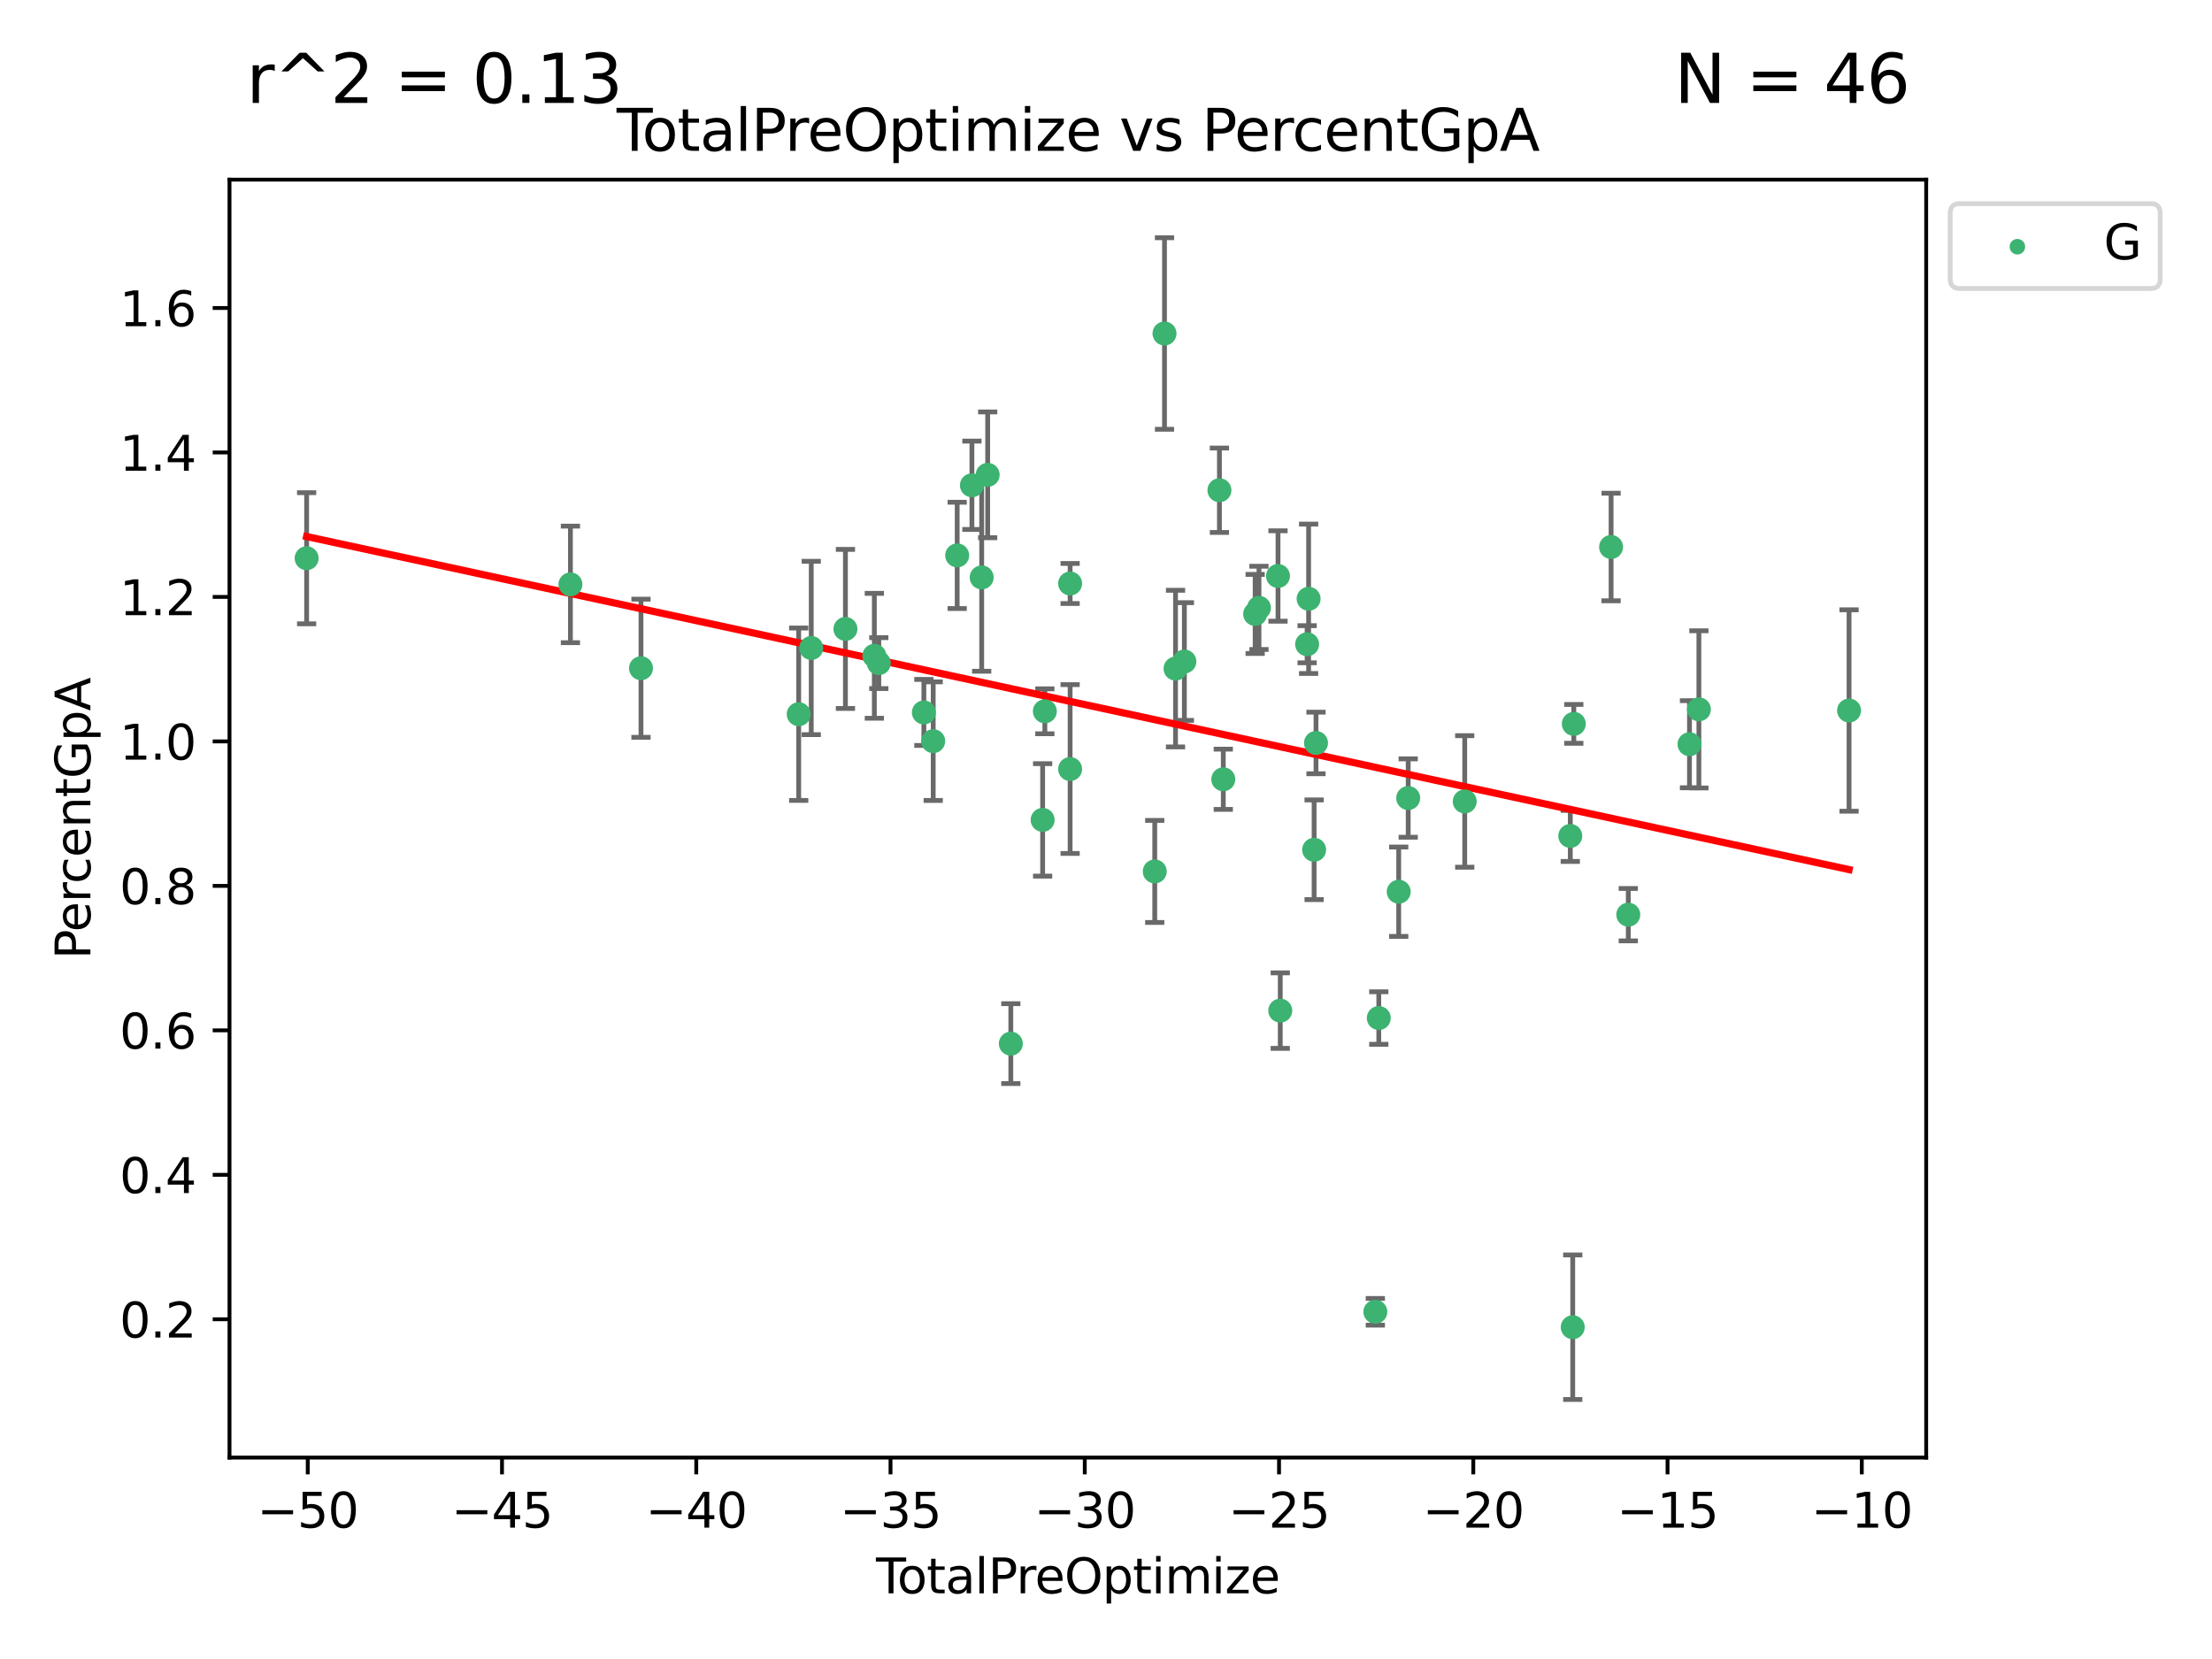 <?xml version="1.0" encoding="utf-8" standalone="no"?>
<!DOCTYPE svg PUBLIC "-//W3C//DTD SVG 1.1//EN"
  "http://www.w3.org/Graphics/SVG/1.1/DTD/svg11.dtd">
<svg xmlns:xlink="http://www.w3.org/1999/xlink" width="460.8pt" height="345.6pt" viewBox="0 0 460.8 345.6" xmlns="http://www.w3.org/2000/svg" version="1.1">
 <defs>
  <style type="text/css">*{stroke-linejoin: round; stroke-linecap: butt}</style>
 </defs>
 <g id="figure_1">
  <g id="patch_1">
   <path d="M 0 345.6 
L 460.8 345.6 
L 460.8 0 
L 0 0 
z
" style="fill: #ffffff"/>
  </g>
  <g id="axes_1">
   <g id="patch_2">
    <path d="M 47.81 303.64 
L 401.26 303.64 
L 401.26 37.422 
L 47.81 37.422 
z
" style="fill: #ffffff"/>
   </g>
   <g id="PathCollection_1">
    <defs>
     <path id="m6622b5f963" d="M 0 1.118 
C 0.297 1.118 0.581 1 0.791 0.791 
C 1 0.581 1.118 0.297 1.118 0 
C 1.118 -0.297 1 -0.581 0.791 -0.791 
C 0.581 -1 0.297 -1.118 0 -1.118 
C -0.297 -1.118 -0.581 -1 -0.791 -0.791 
C -1 -0.581 -1.118 -0.297 -1.118 0 
C -1.118 0.297 -1 0.581 -0.791 0.791 
C -0.581 1 -0.297 1.118 0 1.118 
z
" style="stroke: #3cb371"/>
    </defs>
    <g clip-path="url(#pfd096de999)">
     <use xlink:href="#m6622b5f963" x="63.876" y="116.291" style="fill: #3cb371; stroke: #3cb371"/>
     <use xlink:href="#m6622b5f963" x="118.83" y="121.742" style="fill: #3cb371; stroke: #3cb371"/>
     <use xlink:href="#m6622b5f963" x="133.529" y="139.202" style="fill: #3cb371; stroke: #3cb371"/>
     <use xlink:href="#m6622b5f963" x="166.385" y="148.785" style="fill: #3cb371; stroke: #3cb371"/>
     <use xlink:href="#m6622b5f963" x="168.998" y="134.985" style="fill: #3cb371; stroke: #3cb371"/>
     <use xlink:href="#m6622b5f963" x="176.119" y="131.015" style="fill: #3cb371; stroke: #3cb371"/>
     <use xlink:href="#m6622b5f963" x="182.141" y="136.615" style="fill: #3cb371; stroke: #3cb371"/>
     <use xlink:href="#m6622b5f963" x="183.071" y="138.137" style="fill: #3cb371; stroke: #3cb371"/>
     <use xlink:href="#m6622b5f963" x="192.458" y="148.412" style="fill: #3cb371; stroke: #3cb371"/>
     <use xlink:href="#m6622b5f963" x="194.405" y="154.395" style="fill: #3cb371; stroke: #3cb371"/>
     <use xlink:href="#m6622b5f963" x="199.4" y="115.697" style="fill: #3cb371; stroke: #3cb371"/>
     <use xlink:href="#m6622b5f963" x="202.467" y="101.095" style="fill: #3cb371; stroke: #3cb371"/>
     <use xlink:href="#m6622b5f963" x="204.503" y="120.285" style="fill: #3cb371; stroke: #3cb371"/>
     <use xlink:href="#m6622b5f963" x="205.751" y="98.917" style="fill: #3cb371; stroke: #3cb371"/>
     <use xlink:href="#m6622b5f963" x="210.573" y="217.408" style="fill: #3cb371; stroke: #3cb371"/>
     <use xlink:href="#m6622b5f963" x="217.199" y="170.8" style="fill: #3cb371; stroke: #3cb371"/>
     <use xlink:href="#m6622b5f963" x="217.662" y="148.177" style="fill: #3cb371; stroke: #3cb371"/>
     <use xlink:href="#m6622b5f963" x="222.925" y="121.554" style="fill: #3cb371; stroke: #3cb371"/>
     <use xlink:href="#m6622b5f963" x="222.926" y="160.204" style="fill: #3cb371; stroke: #3cb371"/>
     <use xlink:href="#m6622b5f963" x="240.555" y="181.537" style="fill: #3cb371; stroke: #3cb371"/>
     <use xlink:href="#m6622b5f963" x="242.587" y="69.475" style="fill: #3cb371; stroke: #3cb371"/>
     <use xlink:href="#m6622b5f963" x="244.884" y="139.282" style="fill: #3cb371; stroke: #3cb371"/>
     <use xlink:href="#m6622b5f963" x="246.727" y="137.809" style="fill: #3cb371; stroke: #3cb371"/>
     <use xlink:href="#m6622b5f963" x="254.029" y="102.123" style="fill: #3cb371; stroke: #3cb371"/>
     <use xlink:href="#m6622b5f963" x="254.833" y="162.339" style="fill: #3cb371; stroke: #3cb371"/>
     <use xlink:href="#m6622b5f963" x="261.47" y="127.897" style="fill: #3cb371; stroke: #3cb371"/>
     <use xlink:href="#m6622b5f963" x="262.267" y="126.628" style="fill: #3cb371; stroke: #3cb371"/>
     <use xlink:href="#m6622b5f963" x="266.232" y="119.988" style="fill: #3cb371; stroke: #3cb371"/>
     <use xlink:href="#m6622b5f963" x="266.701" y="210.529" style="fill: #3cb371; stroke: #3cb371"/>
     <use xlink:href="#m6622b5f963" x="272.298" y="134.208" style="fill: #3cb371; stroke: #3cb371"/>
     <use xlink:href="#m6622b5f963" x="272.609" y="124.739" style="fill: #3cb371; stroke: #3cb371"/>
     <use xlink:href="#m6622b5f963" x="273.755" y="177.022" style="fill: #3cb371; stroke: #3cb371"/>
     <use xlink:href="#m6622b5f963" x="274.146" y="154.77" style="fill: #3cb371; stroke: #3cb371"/>
     <use xlink:href="#m6622b5f963" x="286.507" y="273.271" style="fill: #3cb371; stroke: #3cb371"/>
     <use xlink:href="#m6622b5f963" x="287.227" y="212.075" style="fill: #3cb371; stroke: #3cb371"/>
     <use xlink:href="#m6622b5f963" x="291.377" y="185.761" style="fill: #3cb371; stroke: #3cb371"/>
     <use xlink:href="#m6622b5f963" x="293.354" y="166.246" style="fill: #3cb371; stroke: #3cb371"/>
     <use xlink:href="#m6622b5f963" x="305.129" y="166.957" style="fill: #3cb371; stroke: #3cb371"/>
     <use xlink:href="#m6622b5f963" x="327.119" y="174.141" style="fill: #3cb371; stroke: #3cb371"/>
     <use xlink:href="#m6622b5f963" x="327.629" y="276.483" style="fill: #3cb371; stroke: #3cb371"/>
     <use xlink:href="#m6622b5f963" x="327.853" y="150.795" style="fill: #3cb371; stroke: #3cb371"/>
     <use xlink:href="#m6622b5f963" x="335.619" y="113.952" style="fill: #3cb371; stroke: #3cb371"/>
     <use xlink:href="#m6622b5f963" x="339.201" y="190.544" style="fill: #3cb371; stroke: #3cb371"/>
     <use xlink:href="#m6622b5f963" x="351.951" y="155.034" style="fill: #3cb371; stroke: #3cb371"/>
     <use xlink:href="#m6622b5f963" x="353.91" y="147.773" style="fill: #3cb371; stroke: #3cb371"/>
     <use xlink:href="#m6622b5f963" x="385.194" y="148.012" style="fill: #3cb371; stroke: #3cb371"/>
    </g>
   </g>
   <g id="matplotlib.axis_1">
    <g id="xtick_1">
     <g id="line2d_1">
      <defs>
       <path id="mf3fa619452" d="M 0 0 
L 0 3.5 
" style="stroke: #000000; stroke-width: 0.8"/>
      </defs>
      <g>
       <use xlink:href="#mf3fa619452" x="64.11" y="303.64" style="stroke: #000000; stroke-width: 0.8"/>
      </g>
     </g>
     <g id="text_1">
      <!-- −50 -->
      <g transform="translate(53.557 318.238)scale(0.1 -0.1)">
       <defs>
        <path id="DejaVuSans-2212" d="M 678 2272 
L 4684 2272 
L 4684 1741 
L 678 1741 
L 678 2272 
z
" transform="scale(0.016)"/>
        <path id="DejaVuSans-35" d="M 691 4666 
L 3169 4666 
L 3169 4134 
L 1269 4134 
L 1269 2991 
Q 1406 3038 1543 3061 
Q 1681 3084 1819 3084 
Q 2600 3084 3056 2656 
Q 3513 2228 3513 1497 
Q 3513 744 3044 326 
Q 2575 -91 1722 -91 
Q 1428 -91 1123 -41 
Q 819 9 494 109 
L 494 744 
Q 775 591 1075 516 
Q 1375 441 1709 441 
Q 2250 441 2565 725 
Q 2881 1009 2881 1497 
Q 2881 1984 2565 2268 
Q 2250 2553 1709 2553 
Q 1456 2553 1204 2497 
Q 953 2441 691 2322 
L 691 4666 
z
" transform="scale(0.016)"/>
        <path id="DejaVuSans-30" d="M 2034 4250 
Q 1547 4250 1301 3770 
Q 1056 3291 1056 2328 
Q 1056 1369 1301 889 
Q 1547 409 2034 409 
Q 2525 409 2770 889 
Q 3016 1369 3016 2328 
Q 3016 3291 2770 3770 
Q 2525 4250 2034 4250 
z
M 2034 4750 
Q 2819 4750 3233 4129 
Q 3647 3509 3647 2328 
Q 3647 1150 3233 529 
Q 2819 -91 2034 -91 
Q 1250 -91 836 529 
Q 422 1150 422 2328 
Q 422 3509 836 4129 
Q 1250 4750 2034 4750 
z
" transform="scale(0.016)"/>
       </defs>
       <use xlink:href="#DejaVuSans-2212"/>
       <use xlink:href="#DejaVuSans-35" x="83.789"/>
       <use xlink:href="#DejaVuSans-30" x="147.412"/>
      </g>
     </g>
    </g>
    <g id="xtick_2">
     <g id="line2d_2">
      <g>
       <use xlink:href="#mf3fa619452" x="104.577" y="303.64" style="stroke: #000000; stroke-width: 0.8"/>
      </g>
     </g>
     <g id="text_2">
      <!-- −45 -->
      <g transform="translate(94.025 318.238)scale(0.1 -0.1)">
       <defs>
        <path id="DejaVuSans-34" d="M 2419 4116 
L 825 1625 
L 2419 1625 
L 2419 4116 
z
M 2253 4666 
L 3047 4666 
L 3047 1625 
L 3713 1625 
L 3713 1100 
L 3047 1100 
L 3047 0 
L 2419 0 
L 2419 1100 
L 313 1100 
L 313 1709 
L 2253 4666 
z
" transform="scale(0.016)"/>
       </defs>
       <use xlink:href="#DejaVuSans-2212"/>
       <use xlink:href="#DejaVuSans-34" x="83.789"/>
       <use xlink:href="#DejaVuSans-35" x="147.412"/>
      </g>
     </g>
    </g>
    <g id="xtick_3">
     <g id="line2d_3">
      <g>
       <use xlink:href="#mf3fa619452" x="145.044" y="303.64" style="stroke: #000000; stroke-width: 0.8"/>
      </g>
     </g>
     <g id="text_3">
      <!-- −40 -->
      <g transform="translate(134.492 318.238)scale(0.1 -0.1)">
       <use xlink:href="#DejaVuSans-2212"/>
       <use xlink:href="#DejaVuSans-34" x="83.789"/>
       <use xlink:href="#DejaVuSans-30" x="147.412"/>
      </g>
     </g>
    </g>
    <g id="xtick_4">
     <g id="line2d_4">
      <g>
       <use xlink:href="#mf3fa619452" x="185.511" y="303.64" style="stroke: #000000; stroke-width: 0.8"/>
      </g>
     </g>
     <g id="text_4">
      <!-- −35 -->
      <g transform="translate(174.959 318.238)scale(0.1 -0.1)">
       <defs>
        <path id="DejaVuSans-33" d="M 2597 2516 
Q 3050 2419 3304 2112 
Q 3559 1806 3559 1356 
Q 3559 666 3084 287 
Q 2609 -91 1734 -91 
Q 1441 -91 1130 -33 
Q 819 25 488 141 
L 488 750 
Q 750 597 1062 519 
Q 1375 441 1716 441 
Q 2309 441 2620 675 
Q 2931 909 2931 1356 
Q 2931 1769 2642 2001 
Q 2353 2234 1838 2234 
L 1294 2234 
L 1294 2753 
L 1863 2753 
Q 2328 2753 2575 2939 
Q 2822 3125 2822 3475 
Q 2822 3834 2567 4026 
Q 2313 4219 1838 4219 
Q 1578 4219 1281 4162 
Q 984 4106 628 3988 
L 628 4550 
Q 988 4650 1302 4700 
Q 1616 4750 1894 4750 
Q 2613 4750 3031 4423 
Q 3450 4097 3450 3541 
Q 3450 3153 3228 2886 
Q 3006 2619 2597 2516 
z
" transform="scale(0.016)"/>
       </defs>
       <use xlink:href="#DejaVuSans-2212"/>
       <use xlink:href="#DejaVuSans-33" x="83.789"/>
       <use xlink:href="#DejaVuSans-35" x="147.412"/>
      </g>
     </g>
    </g>
    <g id="xtick_5">
     <g id="line2d_5">
      <g>
       <use xlink:href="#mf3fa619452" x="225.978" y="303.64" style="stroke: #000000; stroke-width: 0.8"/>
      </g>
     </g>
     <g id="text_5">
      <!-- −30 -->
      <g transform="translate(215.426 318.238)scale(0.1 -0.1)">
       <use xlink:href="#DejaVuSans-2212"/>
       <use xlink:href="#DejaVuSans-33" x="83.789"/>
       <use xlink:href="#DejaVuSans-30" x="147.412"/>
      </g>
     </g>
    </g>
    <g id="xtick_6">
     <g id="line2d_6">
      <g>
       <use xlink:href="#mf3fa619452" x="266.446" y="303.64" style="stroke: #000000; stroke-width: 0.8"/>
      </g>
     </g>
     <g id="text_6">
      <!-- −25 -->
      <g transform="translate(255.893 318.238)scale(0.1 -0.1)">
       <defs>
        <path id="DejaVuSans-32" d="M 1228 531 
L 3431 531 
L 3431 0 
L 469 0 
L 469 531 
Q 828 903 1448 1529 
Q 2069 2156 2228 2338 
Q 2531 2678 2651 2914 
Q 2772 3150 2772 3378 
Q 2772 3750 2511 3984 
Q 2250 4219 1831 4219 
Q 1534 4219 1204 4116 
Q 875 4013 500 3803 
L 500 4441 
Q 881 4594 1212 4672 
Q 1544 4750 1819 4750 
Q 2544 4750 2975 4387 
Q 3406 4025 3406 3419 
Q 3406 3131 3298 2873 
Q 3191 2616 2906 2266 
Q 2828 2175 2409 1742 
Q 1991 1309 1228 531 
z
" transform="scale(0.016)"/>
       </defs>
       <use xlink:href="#DejaVuSans-2212"/>
       <use xlink:href="#DejaVuSans-32" x="83.789"/>
       <use xlink:href="#DejaVuSans-35" x="147.412"/>
      </g>
     </g>
    </g>
    <g id="xtick_7">
     <g id="line2d_7">
      <g>
       <use xlink:href="#mf3fa619452" x="306.913" y="303.64" style="stroke: #000000; stroke-width: 0.8"/>
      </g>
     </g>
     <g id="text_7">
      <!-- −20 -->
      <g transform="translate(296.36 318.238)scale(0.1 -0.1)">
       <use xlink:href="#DejaVuSans-2212"/>
       <use xlink:href="#DejaVuSans-32" x="83.789"/>
       <use xlink:href="#DejaVuSans-30" x="147.412"/>
      </g>
     </g>
    </g>
    <g id="xtick_8">
     <g id="line2d_8">
      <g>
       <use xlink:href="#mf3fa619452" x="347.38" y="303.64" style="stroke: #000000; stroke-width: 0.8"/>
      </g>
     </g>
     <g id="text_8">
      <!-- −15 -->
      <g transform="translate(336.828 318.238)scale(0.1 -0.1)">
       <defs>
        <path id="DejaVuSans-31" d="M 794 531 
L 1825 531 
L 1825 4091 
L 703 3866 
L 703 4441 
L 1819 4666 
L 2450 4666 
L 2450 531 
L 3481 531 
L 3481 0 
L 794 0 
L 794 531 
z
" transform="scale(0.016)"/>
       </defs>
       <use xlink:href="#DejaVuSans-2212"/>
       <use xlink:href="#DejaVuSans-31" x="83.789"/>
       <use xlink:href="#DejaVuSans-35" x="147.412"/>
      </g>
     </g>
    </g>
    <g id="xtick_9">
     <g id="line2d_9">
      <g>
       <use xlink:href="#mf3fa619452" x="387.847" y="303.64" style="stroke: #000000; stroke-width: 0.8"/>
      </g>
     </g>
     <g id="text_9">
      <!-- −10 -->
      <g transform="translate(377.295 318.238)scale(0.1 -0.1)">
       <use xlink:href="#DejaVuSans-2212"/>
       <use xlink:href="#DejaVuSans-31" x="83.789"/>
       <use xlink:href="#DejaVuSans-30" x="147.412"/>
      </g>
     </g>
    </g>
    <g id="text_10">
     <!-- TotalPreOptimize -->
     <g transform="translate(182.492 331.917)scale(0.1 -0.1)">
      <defs>
       <path id="DejaVuSans-54" d="M -19 4666 
L 3928 4666 
L 3928 4134 
L 2272 4134 
L 2272 0 
L 1638 0 
L 1638 4134 
L -19 4134 
L -19 4666 
z
" transform="scale(0.016)"/>
       <path id="DejaVuSans-6f" d="M 1959 3097 
Q 1497 3097 1228 2736 
Q 959 2375 959 1747 
Q 959 1119 1226 758 
Q 1494 397 1959 397 
Q 2419 397 2687 759 
Q 2956 1122 2956 1747 
Q 2956 2369 2687 2733 
Q 2419 3097 1959 3097 
z
M 1959 3584 
Q 2709 3584 3137 3096 
Q 3566 2609 3566 1747 
Q 3566 888 3137 398 
Q 2709 -91 1959 -91 
Q 1206 -91 779 398 
Q 353 888 353 1747 
Q 353 2609 779 3096 
Q 1206 3584 1959 3584 
z
" transform="scale(0.016)"/>
       <path id="DejaVuSans-74" d="M 1172 4494 
L 1172 3500 
L 2356 3500 
L 2356 3053 
L 1172 3053 
L 1172 1153 
Q 1172 725 1289 603 
Q 1406 481 1766 481 
L 2356 481 
L 2356 0 
L 1766 0 
Q 1100 0 847 248 
Q 594 497 594 1153 
L 594 3053 
L 172 3053 
L 172 3500 
L 594 3500 
L 594 4494 
L 1172 4494 
z
" transform="scale(0.016)"/>
       <path id="DejaVuSans-61" d="M 2194 1759 
Q 1497 1759 1228 1600 
Q 959 1441 959 1056 
Q 959 750 1161 570 
Q 1363 391 1709 391 
Q 2188 391 2477 730 
Q 2766 1069 2766 1631 
L 2766 1759 
L 2194 1759 
z
M 3341 1997 
L 3341 0 
L 2766 0 
L 2766 531 
Q 2569 213 2275 61 
Q 1981 -91 1556 -91 
Q 1019 -91 701 211 
Q 384 513 384 1019 
Q 384 1609 779 1909 
Q 1175 2209 1959 2209 
L 2766 2209 
L 2766 2266 
Q 2766 2663 2505 2880 
Q 2244 3097 1772 3097 
Q 1472 3097 1187 3025 
Q 903 2953 641 2809 
L 641 3341 
Q 956 3463 1253 3523 
Q 1550 3584 1831 3584 
Q 2591 3584 2966 3190 
Q 3341 2797 3341 1997 
z
" transform="scale(0.016)"/>
       <path id="DejaVuSans-6c" d="M 603 4863 
L 1178 4863 
L 1178 0 
L 603 0 
L 603 4863 
z
" transform="scale(0.016)"/>
       <path id="DejaVuSans-50" d="M 1259 4147 
L 1259 2394 
L 2053 2394 
Q 2494 2394 2734 2622 
Q 2975 2850 2975 3272 
Q 2975 3691 2734 3919 
Q 2494 4147 2053 4147 
L 1259 4147 
z
M 628 4666 
L 2053 4666 
Q 2838 4666 3239 4311 
Q 3641 3956 3641 3272 
Q 3641 2581 3239 2228 
Q 2838 1875 2053 1875 
L 1259 1875 
L 1259 0 
L 628 0 
L 628 4666 
z
" transform="scale(0.016)"/>
       <path id="DejaVuSans-72" d="M 2631 2963 
Q 2534 3019 2420 3045 
Q 2306 3072 2169 3072 
Q 1681 3072 1420 2755 
Q 1159 2438 1159 1844 
L 1159 0 
L 581 0 
L 581 3500 
L 1159 3500 
L 1159 2956 
Q 1341 3275 1631 3429 
Q 1922 3584 2338 3584 
Q 2397 3584 2469 3576 
Q 2541 3569 2628 3553 
L 2631 2963 
z
" transform="scale(0.016)"/>
       <path id="DejaVuSans-65" d="M 3597 1894 
L 3597 1613 
L 953 1613 
Q 991 1019 1311 708 
Q 1631 397 2203 397 
Q 2534 397 2845 478 
Q 3156 559 3463 722 
L 3463 178 
Q 3153 47 2828 -22 
Q 2503 -91 2169 -91 
Q 1331 -91 842 396 
Q 353 884 353 1716 
Q 353 2575 817 3079 
Q 1281 3584 2069 3584 
Q 2775 3584 3186 3129 
Q 3597 2675 3597 1894 
z
M 3022 2063 
Q 3016 2534 2758 2815 
Q 2500 3097 2075 3097 
Q 1594 3097 1305 2825 
Q 1016 2553 972 2059 
L 3022 2063 
z
" transform="scale(0.016)"/>
       <path id="DejaVuSans-4f" d="M 2522 4238 
Q 1834 4238 1429 3725 
Q 1025 3213 1025 2328 
Q 1025 1447 1429 934 
Q 1834 422 2522 422 
Q 3209 422 3611 934 
Q 4013 1447 4013 2328 
Q 4013 3213 3611 3725 
Q 3209 4238 2522 4238 
z
M 2522 4750 
Q 3503 4750 4090 4092 
Q 4678 3434 4678 2328 
Q 4678 1225 4090 567 
Q 3503 -91 2522 -91 
Q 1538 -91 948 565 
Q 359 1222 359 2328 
Q 359 3434 948 4092 
Q 1538 4750 2522 4750 
z
" transform="scale(0.016)"/>
       <path id="DejaVuSans-70" d="M 1159 525 
L 1159 -1331 
L 581 -1331 
L 581 3500 
L 1159 3500 
L 1159 2969 
Q 1341 3281 1617 3432 
Q 1894 3584 2278 3584 
Q 2916 3584 3314 3078 
Q 3713 2572 3713 1747 
Q 3713 922 3314 415 
Q 2916 -91 2278 -91 
Q 1894 -91 1617 61 
Q 1341 213 1159 525 
z
M 3116 1747 
Q 3116 2381 2855 2742 
Q 2594 3103 2138 3103 
Q 1681 3103 1420 2742 
Q 1159 2381 1159 1747 
Q 1159 1113 1420 752 
Q 1681 391 2138 391 
Q 2594 391 2855 752 
Q 3116 1113 3116 1747 
z
" transform="scale(0.016)"/>
       <path id="DejaVuSans-69" d="M 603 3500 
L 1178 3500 
L 1178 0 
L 603 0 
L 603 3500 
z
M 603 4863 
L 1178 4863 
L 1178 4134 
L 603 4134 
L 603 4863 
z
" transform="scale(0.016)"/>
       <path id="DejaVuSans-6d" d="M 3328 2828 
Q 3544 3216 3844 3400 
Q 4144 3584 4550 3584 
Q 5097 3584 5394 3201 
Q 5691 2819 5691 2113 
L 5691 0 
L 5113 0 
L 5113 2094 
Q 5113 2597 4934 2840 
Q 4756 3084 4391 3084 
Q 3944 3084 3684 2787 
Q 3425 2491 3425 1978 
L 3425 0 
L 2847 0 
L 2847 2094 
Q 2847 2600 2669 2842 
Q 2491 3084 2119 3084 
Q 1678 3084 1418 2786 
Q 1159 2488 1159 1978 
L 1159 0 
L 581 0 
L 581 3500 
L 1159 3500 
L 1159 2956 
Q 1356 3278 1631 3431 
Q 1906 3584 2284 3584 
Q 2666 3584 2933 3390 
Q 3200 3197 3328 2828 
z
" transform="scale(0.016)"/>
       <path id="DejaVuSans-7a" d="M 353 3500 
L 3084 3500 
L 3084 2975 
L 922 459 
L 3084 459 
L 3084 0 
L 275 0 
L 275 525 
L 2438 3041 
L 353 3041 
L 353 3500 
z
" transform="scale(0.016)"/>
      </defs>
      <use xlink:href="#DejaVuSans-54"/>
      <use xlink:href="#DejaVuSans-6f" x="44.084"/>
      <use xlink:href="#DejaVuSans-74" x="105.266"/>
      <use xlink:href="#DejaVuSans-61" x="144.475"/>
      <use xlink:href="#DejaVuSans-6c" x="205.754"/>
      <use xlink:href="#DejaVuSans-50" x="233.537"/>
      <use xlink:href="#DejaVuSans-72" x="292.09"/>
      <use xlink:href="#DejaVuSans-65" x="330.953"/>
      <use xlink:href="#DejaVuSans-4f" x="392.477"/>
      <use xlink:href="#DejaVuSans-70" x="471.188"/>
      <use xlink:href="#DejaVuSans-74" x="534.664"/>
      <use xlink:href="#DejaVuSans-69" x="573.873"/>
      <use xlink:href="#DejaVuSans-6d" x="601.656"/>
      <use xlink:href="#DejaVuSans-69" x="699.068"/>
      <use xlink:href="#DejaVuSans-7a" x="726.852"/>
      <use xlink:href="#DejaVuSans-65" x="779.342"/>
     </g>
    </g>
   </g>
   <g id="matplotlib.axis_2">
    <g id="ytick_1">
     <g id="line2d_10">
      <defs>
       <path id="m60f2694b46" d="M 0 0 
L -3.5 0 
" style="stroke: #000000; stroke-width: 0.8"/>
      </defs>
      <g>
       <use xlink:href="#m60f2694b46" x="47.81" y="274.831" style="stroke: #000000; stroke-width: 0.8"/>
      </g>
     </g>
     <g id="text_11">
      <!-- 0.2 -->
      <g transform="translate(24.907 278.63)scale(0.1 -0.1)">
       <defs>
        <path id="DejaVuSans-2e" d="M 684 794 
L 1344 794 
L 1344 0 
L 684 0 
L 684 794 
z
" transform="scale(0.016)"/>
       </defs>
       <use xlink:href="#DejaVuSans-30"/>
       <use xlink:href="#DejaVuSans-2e" x="63.623"/>
       <use xlink:href="#DejaVuSans-32" x="95.41"/>
      </g>
     </g>
    </g>
    <g id="ytick_2">
     <g id="line2d_11">
      <g>
       <use xlink:href="#m60f2694b46" x="47.81" y="244.735" style="stroke: #000000; stroke-width: 0.8"/>
      </g>
     </g>
     <g id="text_12">
      <!-- 0.4 -->
      <g transform="translate(24.907 248.534)scale(0.1 -0.1)">
       <use xlink:href="#DejaVuSans-30"/>
       <use xlink:href="#DejaVuSans-2e" x="63.623"/>
       <use xlink:href="#DejaVuSans-34" x="95.41"/>
      </g>
     </g>
    </g>
    <g id="ytick_3">
     <g id="line2d_12">
      <g>
       <use xlink:href="#m60f2694b46" x="47.81" y="214.639" style="stroke: #000000; stroke-width: 0.8"/>
      </g>
     </g>
     <g id="text_13">
      <!-- 0.6 -->
      <g transform="translate(24.907 218.438)scale(0.1 -0.1)">
       <defs>
        <path id="DejaVuSans-36" d="M 2113 2584 
Q 1688 2584 1439 2293 
Q 1191 2003 1191 1497 
Q 1191 994 1439 701 
Q 1688 409 2113 409 
Q 2538 409 2786 701 
Q 3034 994 3034 1497 
Q 3034 2003 2786 2293 
Q 2538 2584 2113 2584 
z
M 3366 4563 
L 3366 3988 
Q 3128 4100 2886 4159 
Q 2644 4219 2406 4219 
Q 1781 4219 1451 3797 
Q 1122 3375 1075 2522 
Q 1259 2794 1537 2939 
Q 1816 3084 2150 3084 
Q 2853 3084 3261 2657 
Q 3669 2231 3669 1497 
Q 3669 778 3244 343 
Q 2819 -91 2113 -91 
Q 1303 -91 875 529 
Q 447 1150 447 2328 
Q 447 3434 972 4092 
Q 1497 4750 2381 4750 
Q 2619 4750 2861 4703 
Q 3103 4656 3366 4563 
z
" transform="scale(0.016)"/>
       </defs>
       <use xlink:href="#DejaVuSans-30"/>
       <use xlink:href="#DejaVuSans-2e" x="63.623"/>
       <use xlink:href="#DejaVuSans-36" x="95.41"/>
      </g>
     </g>
    </g>
    <g id="ytick_4">
     <g id="line2d_13">
      <g>
       <use xlink:href="#m60f2694b46" x="47.81" y="184.543" style="stroke: #000000; stroke-width: 0.8"/>
      </g>
     </g>
     <g id="text_14">
      <!-- 0.8 -->
      <g transform="translate(24.907 188.342)scale(0.1 -0.1)">
       <defs>
        <path id="DejaVuSans-38" d="M 2034 2216 
Q 1584 2216 1326 1975 
Q 1069 1734 1069 1313 
Q 1069 891 1326 650 
Q 1584 409 2034 409 
Q 2484 409 2743 651 
Q 3003 894 3003 1313 
Q 3003 1734 2745 1975 
Q 2488 2216 2034 2216 
z
M 1403 2484 
Q 997 2584 770 2862 
Q 544 3141 544 3541 
Q 544 4100 942 4425 
Q 1341 4750 2034 4750 
Q 2731 4750 3128 4425 
Q 3525 4100 3525 3541 
Q 3525 3141 3298 2862 
Q 3072 2584 2669 2484 
Q 3125 2378 3379 2068 
Q 3634 1759 3634 1313 
Q 3634 634 3220 271 
Q 2806 -91 2034 -91 
Q 1263 -91 848 271 
Q 434 634 434 1313 
Q 434 1759 690 2068 
Q 947 2378 1403 2484 
z
M 1172 3481 
Q 1172 3119 1398 2916 
Q 1625 2713 2034 2713 
Q 2441 2713 2670 2916 
Q 2900 3119 2900 3481 
Q 2900 3844 2670 4047 
Q 2441 4250 2034 4250 
Q 1625 4250 1398 4047 
Q 1172 3844 1172 3481 
z
" transform="scale(0.016)"/>
       </defs>
       <use xlink:href="#DejaVuSans-30"/>
       <use xlink:href="#DejaVuSans-2e" x="63.623"/>
       <use xlink:href="#DejaVuSans-38" x="95.41"/>
      </g>
     </g>
    </g>
    <g id="ytick_5">
     <g id="line2d_14">
      <g>
       <use xlink:href="#m60f2694b46" x="47.81" y="154.447" style="stroke: #000000; stroke-width: 0.8"/>
      </g>
     </g>
     <g id="text_15">
      <!-- 1.0 -->
      <g transform="translate(24.907 158.246)scale(0.1 -0.1)">
       <use xlink:href="#DejaVuSans-31"/>
       <use xlink:href="#DejaVuSans-2e" x="63.623"/>
       <use xlink:href="#DejaVuSans-30" x="95.41"/>
      </g>
     </g>
    </g>
    <g id="ytick_6">
     <g id="line2d_15">
      <g>
       <use xlink:href="#m60f2694b46" x="47.81" y="124.351" style="stroke: #000000; stroke-width: 0.8"/>
      </g>
     </g>
     <g id="text_16">
      <!-- 1.2 -->
      <g transform="translate(24.907 128.15)scale(0.1 -0.1)">
       <use xlink:href="#DejaVuSans-31"/>
       <use xlink:href="#DejaVuSans-2e" x="63.623"/>
       <use xlink:href="#DejaVuSans-32" x="95.41"/>
      </g>
     </g>
    </g>
    <g id="ytick_7">
     <g id="line2d_16">
      <g>
       <use xlink:href="#m60f2694b46" x="47.81" y="94.255" style="stroke: #000000; stroke-width: 0.8"/>
      </g>
     </g>
     <g id="text_17">
      <!-- 1.4 -->
      <g transform="translate(24.907 98.054)scale(0.1 -0.1)">
       <use xlink:href="#DejaVuSans-31"/>
       <use xlink:href="#DejaVuSans-2e" x="63.623"/>
       <use xlink:href="#DejaVuSans-34" x="95.41"/>
      </g>
     </g>
    </g>
    <g id="ytick_8">
     <g id="line2d_17">
      <g>
       <use xlink:href="#m60f2694b46" x="47.81" y="64.158" style="stroke: #000000; stroke-width: 0.8"/>
      </g>
     </g>
     <g id="text_18">
      <!-- 1.6 -->
      <g transform="translate(24.907 67.958)scale(0.1 -0.1)">
       <use xlink:href="#DejaVuSans-31"/>
       <use xlink:href="#DejaVuSans-2e" x="63.623"/>
       <use xlink:href="#DejaVuSans-36" x="95.41"/>
      </g>
     </g>
    </g>
    <g id="text_19">
     <!-- PercentGpA -->
     <g transform="translate(18.827 199.807)rotate(-90)scale(0.1 -0.1)">
      <defs>
       <path id="DejaVuSans-63" d="M 3122 3366 
L 3122 2828 
Q 2878 2963 2633 3030 
Q 2388 3097 2138 3097 
Q 1578 3097 1268 2742 
Q 959 2388 959 1747 
Q 959 1106 1268 751 
Q 1578 397 2138 397 
Q 2388 397 2633 464 
Q 2878 531 3122 666 
L 3122 134 
Q 2881 22 2623 -34 
Q 2366 -91 2075 -91 
Q 1284 -91 818 406 
Q 353 903 353 1747 
Q 353 2603 823 3093 
Q 1294 3584 2113 3584 
Q 2378 3584 2631 3529 
Q 2884 3475 3122 3366 
z
" transform="scale(0.016)"/>
       <path id="DejaVuSans-6e" d="M 3513 2113 
L 3513 0 
L 2938 0 
L 2938 2094 
Q 2938 2591 2744 2837 
Q 2550 3084 2163 3084 
Q 1697 3084 1428 2787 
Q 1159 2491 1159 1978 
L 1159 0 
L 581 0 
L 581 3500 
L 1159 3500 
L 1159 2956 
Q 1366 3272 1645 3428 
Q 1925 3584 2291 3584 
Q 2894 3584 3203 3211 
Q 3513 2838 3513 2113 
z
" transform="scale(0.016)"/>
       <path id="DejaVuSans-47" d="M 3809 666 
L 3809 1919 
L 2778 1919 
L 2778 2438 
L 4434 2438 
L 4434 434 
Q 4069 175 3628 42 
Q 3188 -91 2688 -91 
Q 1594 -91 976 548 
Q 359 1188 359 2328 
Q 359 3472 976 4111 
Q 1594 4750 2688 4750 
Q 3144 4750 3555 4637 
Q 3966 4525 4313 4306 
L 4313 3634 
Q 3963 3931 3569 4081 
Q 3175 4231 2741 4231 
Q 1884 4231 1454 3753 
Q 1025 3275 1025 2328 
Q 1025 1384 1454 906 
Q 1884 428 2741 428 
Q 3075 428 3337 486 
Q 3600 544 3809 666 
z
" transform="scale(0.016)"/>
       <path id="DejaVuSans-41" d="M 2188 4044 
L 1331 1722 
L 3047 1722 
L 2188 4044 
z
M 1831 4666 
L 2547 4666 
L 4325 0 
L 3669 0 
L 3244 1197 
L 1141 1197 
L 716 0 
L 50 0 
L 1831 4666 
z
" transform="scale(0.016)"/>
      </defs>
      <use xlink:href="#DejaVuSans-50"/>
      <use xlink:href="#DejaVuSans-65" x="56.678"/>
      <use xlink:href="#DejaVuSans-72" x="118.201"/>
      <use xlink:href="#DejaVuSans-63" x="157.064"/>
      <use xlink:href="#DejaVuSans-65" x="212.045"/>
      <use xlink:href="#DejaVuSans-6e" x="273.568"/>
      <use xlink:href="#DejaVuSans-74" x="336.947"/>
      <use xlink:href="#DejaVuSans-47" x="376.156"/>
      <use xlink:href="#DejaVuSans-70" x="453.646"/>
      <use xlink:href="#DejaVuSans-41" x="517.123"/>
     </g>
    </g>
   </g>
   <g id="LineCollection_1">
    <path d="M 63.876 129.948 
L 63.876 102.633 
" clip-path="url(#pfd096de999)" style="fill: none; stroke: #696969"/>
    <path d="M 118.83 133.885 
L 118.83 109.6 
" clip-path="url(#pfd096de999)" style="fill: none; stroke: #696969"/>
    <path d="M 133.529 153.592 
L 133.529 124.812 
" clip-path="url(#pfd096de999)" style="fill: none; stroke: #696969"/>
    <path d="M 166.385 166.74 
L 166.385 130.831 
" clip-path="url(#pfd096de999)" style="fill: none; stroke: #696969"/>
    <path d="M 168.998 153.045 
L 168.998 116.924 
" clip-path="url(#pfd096de999)" style="fill: none; stroke: #696969"/>
    <path d="M 176.119 147.581 
L 176.119 114.449 
" clip-path="url(#pfd096de999)" style="fill: none; stroke: #696969"/>
    <path d="M 182.141 149.627 
L 182.141 123.603 
" clip-path="url(#pfd096de999)" style="fill: none; stroke: #696969"/>
    <path d="M 183.071 143.441 
L 183.071 132.834 
" clip-path="url(#pfd096de999)" style="fill: none; stroke: #696969"/>
    <path d="M 192.458 155.289 
L 192.458 141.535 
" clip-path="url(#pfd096de999)" style="fill: none; stroke: #696969"/>
    <path d="M 194.405 166.748 
L 194.405 142.042 
" clip-path="url(#pfd096de999)" style="fill: none; stroke: #696969"/>
    <path d="M 199.4 126.77 
L 199.4 104.623 
" clip-path="url(#pfd096de999)" style="fill: none; stroke: #696969"/>
    <path d="M 202.467 110.299 
L 202.467 91.89 
" clip-path="url(#pfd096de999)" style="fill: none; stroke: #696969"/>
    <path d="M 204.503 139.828 
L 204.503 100.743 
" clip-path="url(#pfd096de999)" style="fill: none; stroke: #696969"/>
    <path d="M 205.751 112.018 
L 205.751 85.817 
" clip-path="url(#pfd096de999)" style="fill: none; stroke: #696969"/>
    <path d="M 210.573 225.727 
L 210.573 209.089 
" clip-path="url(#pfd096de999)" style="fill: none; stroke: #696969"/>
    <path d="M 217.199 182.512 
L 217.199 159.088 
" clip-path="url(#pfd096de999)" style="fill: none; stroke: #696969"/>
    <path d="M 217.662 152.856 
L 217.662 143.498 
" clip-path="url(#pfd096de999)" style="fill: none; stroke: #696969"/>
    <path d="M 222.925 125.724 
L 222.925 117.383 
" clip-path="url(#pfd096de999)" style="fill: none; stroke: #696969"/>
    <path d="M 222.926 177.789 
L 222.926 142.62 
" clip-path="url(#pfd096de999)" style="fill: none; stroke: #696969"/>
    <path d="M 240.555 192.166 
L 240.555 170.909 
" clip-path="url(#pfd096de999)" style="fill: none; stroke: #696969"/>
    <path d="M 242.587 89.428 
L 242.587 49.523 
" clip-path="url(#pfd096de999)" style="fill: none; stroke: #696969"/>
    <path d="M 244.884 155.597 
L 244.884 122.967 
" clip-path="url(#pfd096de999)" style="fill: none; stroke: #696969"/>
    <path d="M 246.727 150.071 
L 246.727 125.547 
" clip-path="url(#pfd096de999)" style="fill: none; stroke: #696969"/>
    <path d="M 254.029 110.915 
L 254.029 93.331 
" clip-path="url(#pfd096de999)" style="fill: none; stroke: #696969"/>
    <path d="M 254.833 168.613 
L 254.833 156.065 
" clip-path="url(#pfd096de999)" style="fill: none; stroke: #696969"/>
    <path d="M 261.47 136.135 
L 261.47 119.66 
" clip-path="url(#pfd096de999)" style="fill: none; stroke: #696969"/>
    <path d="M 262.267 135.298 
L 262.267 117.958 
" clip-path="url(#pfd096de999)" style="fill: none; stroke: #696969"/>
    <path d="M 266.232 129.404 
L 266.232 110.573 
" clip-path="url(#pfd096de999)" style="fill: none; stroke: #696969"/>
    <path d="M 266.701 218.393 
L 266.701 202.665 
" clip-path="url(#pfd096de999)" style="fill: none; stroke: #696969"/>
    <path d="M 272.298 138.075 
L 272.298 130.34 
" clip-path="url(#pfd096de999)" style="fill: none; stroke: #696969"/>
    <path d="M 272.609 140.299 
L 272.609 109.179 
" clip-path="url(#pfd096de999)" style="fill: none; stroke: #696969"/>
    <path d="M 273.755 187.404 
L 273.755 166.639 
" clip-path="url(#pfd096de999)" style="fill: none; stroke: #696969"/>
    <path d="M 274.146 161.184 
L 274.146 148.356 
" clip-path="url(#pfd096de999)" style="fill: none; stroke: #696969"/>
    <path d="M 286.507 276.052 
L 286.507 270.49 
" clip-path="url(#pfd096de999)" style="fill: none; stroke: #696969"/>
    <path d="M 287.227 217.545 
L 287.227 206.604 
" clip-path="url(#pfd096de999)" style="fill: none; stroke: #696969"/>
    <path d="M 291.377 195.071 
L 291.377 176.451 
" clip-path="url(#pfd096de999)" style="fill: none; stroke: #696969"/>
    <path d="M 293.354 174.406 
L 293.354 158.087 
" clip-path="url(#pfd096de999)" style="fill: none; stroke: #696969"/>
    <path d="M 305.129 180.657 
L 305.129 153.258 
" clip-path="url(#pfd096de999)" style="fill: none; stroke: #696969"/>
    <path d="M 327.119 179.454 
L 327.119 168.829 
" clip-path="url(#pfd096de999)" style="fill: none; stroke: #696969"/>
    <path d="M 327.629 291.539 
L 327.629 261.426 
" clip-path="url(#pfd096de999)" style="fill: none; stroke: #696969"/>
    <path d="M 327.853 154.842 
L 327.853 146.749 
" clip-path="url(#pfd096de999)" style="fill: none; stroke: #696969"/>
    <path d="M 335.619 125.155 
L 335.619 102.749 
" clip-path="url(#pfd096de999)" style="fill: none; stroke: #696969"/>
    <path d="M 339.201 195.999 
L 339.201 185.088 
" clip-path="url(#pfd096de999)" style="fill: none; stroke: #696969"/>
    <path d="M 351.951 164.108 
L 351.951 145.96 
" clip-path="url(#pfd096de999)" style="fill: none; stroke: #696969"/>
    <path d="M 353.91 164.146 
L 353.91 131.399 
" clip-path="url(#pfd096de999)" style="fill: none; stroke: #696969"/>
    <path d="M 385.194 168.99 
L 385.194 127.034 
" clip-path="url(#pfd096de999)" style="fill: none; stroke: #696969"/>
   </g>
   <g id="line2d_18">
    <defs>
     <path id="ma5596186c7" d="M 2 0 
L -2 -0 
" style="stroke: #696969"/>
    </defs>
    <g clip-path="url(#pfd096de999)">
     <use xlink:href="#ma5596186c7" x="63.876" y="129.948" style="fill: #696969; stroke: #696969"/>
     <use xlink:href="#ma5596186c7" x="118.83" y="133.885" style="fill: #696969; stroke: #696969"/>
     <use xlink:href="#ma5596186c7" x="133.529" y="153.592" style="fill: #696969; stroke: #696969"/>
     <use xlink:href="#ma5596186c7" x="166.385" y="166.74" style="fill: #696969; stroke: #696969"/>
     <use xlink:href="#ma5596186c7" x="168.998" y="153.045" style="fill: #696969; stroke: #696969"/>
     <use xlink:href="#ma5596186c7" x="176.119" y="147.581" style="fill: #696969; stroke: #696969"/>
     <use xlink:href="#ma5596186c7" x="182.141" y="149.627" style="fill: #696969; stroke: #696969"/>
     <use xlink:href="#ma5596186c7" x="183.071" y="143.441" style="fill: #696969; stroke: #696969"/>
     <use xlink:href="#ma5596186c7" x="192.458" y="155.289" style="fill: #696969; stroke: #696969"/>
     <use xlink:href="#ma5596186c7" x="194.405" y="166.748" style="fill: #696969; stroke: #696969"/>
     <use xlink:href="#ma5596186c7" x="199.4" y="126.77" style="fill: #696969; stroke: #696969"/>
     <use xlink:href="#ma5596186c7" x="202.467" y="110.299" style="fill: #696969; stroke: #696969"/>
     <use xlink:href="#ma5596186c7" x="204.503" y="139.828" style="fill: #696969; stroke: #696969"/>
     <use xlink:href="#ma5596186c7" x="205.751" y="112.018" style="fill: #696969; stroke: #696969"/>
     <use xlink:href="#ma5596186c7" x="210.573" y="225.727" style="fill: #696969; stroke: #696969"/>
     <use xlink:href="#ma5596186c7" x="217.199" y="182.512" style="fill: #696969; stroke: #696969"/>
     <use xlink:href="#ma5596186c7" x="217.662" y="152.856" style="fill: #696969; stroke: #696969"/>
     <use xlink:href="#ma5596186c7" x="222.925" y="125.724" style="fill: #696969; stroke: #696969"/>
     <use xlink:href="#ma5596186c7" x="222.926" y="177.789" style="fill: #696969; stroke: #696969"/>
     <use xlink:href="#ma5596186c7" x="240.555" y="192.166" style="fill: #696969; stroke: #696969"/>
     <use xlink:href="#ma5596186c7" x="242.587" y="89.428" style="fill: #696969; stroke: #696969"/>
     <use xlink:href="#ma5596186c7" x="244.884" y="155.597" style="fill: #696969; stroke: #696969"/>
     <use xlink:href="#ma5596186c7" x="246.727" y="150.071" style="fill: #696969; stroke: #696969"/>
     <use xlink:href="#ma5596186c7" x="254.029" y="110.915" style="fill: #696969; stroke: #696969"/>
     <use xlink:href="#ma5596186c7" x="254.833" y="168.613" style="fill: #696969; stroke: #696969"/>
     <use xlink:href="#ma5596186c7" x="261.47" y="136.135" style="fill: #696969; stroke: #696969"/>
     <use xlink:href="#ma5596186c7" x="262.267" y="135.298" style="fill: #696969; stroke: #696969"/>
     <use xlink:href="#ma5596186c7" x="266.232" y="129.404" style="fill: #696969; stroke: #696969"/>
     <use xlink:href="#ma5596186c7" x="266.701" y="218.393" style="fill: #696969; stroke: #696969"/>
     <use xlink:href="#ma5596186c7" x="272.298" y="138.075" style="fill: #696969; stroke: #696969"/>
     <use xlink:href="#ma5596186c7" x="272.609" y="140.299" style="fill: #696969; stroke: #696969"/>
     <use xlink:href="#ma5596186c7" x="273.755" y="187.404" style="fill: #696969; stroke: #696969"/>
     <use xlink:href="#ma5596186c7" x="274.146" y="161.184" style="fill: #696969; stroke: #696969"/>
     <use xlink:href="#ma5596186c7" x="286.507" y="276.052" style="fill: #696969; stroke: #696969"/>
     <use xlink:href="#ma5596186c7" x="287.227" y="217.545" style="fill: #696969; stroke: #696969"/>
     <use xlink:href="#ma5596186c7" x="291.377" y="195.071" style="fill: #696969; stroke: #696969"/>
     <use xlink:href="#ma5596186c7" x="293.354" y="174.406" style="fill: #696969; stroke: #696969"/>
     <use xlink:href="#ma5596186c7" x="305.129" y="180.657" style="fill: #696969; stroke: #696969"/>
     <use xlink:href="#ma5596186c7" x="327.119" y="179.454" style="fill: #696969; stroke: #696969"/>
     <use xlink:href="#ma5596186c7" x="327.629" y="291.539" style="fill: #696969; stroke: #696969"/>
     <use xlink:href="#ma5596186c7" x="327.853" y="154.842" style="fill: #696969; stroke: #696969"/>
     <use xlink:href="#ma5596186c7" x="335.619" y="125.155" style="fill: #696969; stroke: #696969"/>
     <use xlink:href="#ma5596186c7" x="339.201" y="195.999" style="fill: #696969; stroke: #696969"/>
     <use xlink:href="#ma5596186c7" x="351.951" y="164.108" style="fill: #696969; stroke: #696969"/>
     <use xlink:href="#ma5596186c7" x="353.91" y="164.146" style="fill: #696969; stroke: #696969"/>
     <use xlink:href="#ma5596186c7" x="385.194" y="168.99" style="fill: #696969; stroke: #696969"/>
    </g>
   </g>
   <g id="line2d_19">
    <g clip-path="url(#pfd096de999)">
     <use xlink:href="#ma5596186c7" x="63.876" y="102.633" style="fill: #696969; stroke: #696969"/>
     <use xlink:href="#ma5596186c7" x="118.83" y="109.6" style="fill: #696969; stroke: #696969"/>
     <use xlink:href="#ma5596186c7" x="133.529" y="124.812" style="fill: #696969; stroke: #696969"/>
     <use xlink:href="#ma5596186c7" x="166.385" y="130.831" style="fill: #696969; stroke: #696969"/>
     <use xlink:href="#ma5596186c7" x="168.998" y="116.924" style="fill: #696969; stroke: #696969"/>
     <use xlink:href="#ma5596186c7" x="176.119" y="114.449" style="fill: #696969; stroke: #696969"/>
     <use xlink:href="#ma5596186c7" x="182.141" y="123.603" style="fill: #696969; stroke: #696969"/>
     <use xlink:href="#ma5596186c7" x="183.071" y="132.834" style="fill: #696969; stroke: #696969"/>
     <use xlink:href="#ma5596186c7" x="192.458" y="141.535" style="fill: #696969; stroke: #696969"/>
     <use xlink:href="#ma5596186c7" x="194.405" y="142.042" style="fill: #696969; stroke: #696969"/>
     <use xlink:href="#ma5596186c7" x="199.4" y="104.623" style="fill: #696969; stroke: #696969"/>
     <use xlink:href="#ma5596186c7" x="202.467" y="91.89" style="fill: #696969; stroke: #696969"/>
     <use xlink:href="#ma5596186c7" x="204.503" y="100.743" style="fill: #696969; stroke: #696969"/>
     <use xlink:href="#ma5596186c7" x="205.751" y="85.817" style="fill: #696969; stroke: #696969"/>
     <use xlink:href="#ma5596186c7" x="210.573" y="209.089" style="fill: #696969; stroke: #696969"/>
     <use xlink:href="#ma5596186c7" x="217.199" y="159.088" style="fill: #696969; stroke: #696969"/>
     <use xlink:href="#ma5596186c7" x="217.662" y="143.498" style="fill: #696969; stroke: #696969"/>
     <use xlink:href="#ma5596186c7" x="222.925" y="117.383" style="fill: #696969; stroke: #696969"/>
     <use xlink:href="#ma5596186c7" x="222.926" y="142.62" style="fill: #696969; stroke: #696969"/>
     <use xlink:href="#ma5596186c7" x="240.555" y="170.909" style="fill: #696969; stroke: #696969"/>
     <use xlink:href="#ma5596186c7" x="242.587" y="49.523" style="fill: #696969; stroke: #696969"/>
     <use xlink:href="#ma5596186c7" x="244.884" y="122.967" style="fill: #696969; stroke: #696969"/>
     <use xlink:href="#ma5596186c7" x="246.727" y="125.547" style="fill: #696969; stroke: #696969"/>
     <use xlink:href="#ma5596186c7" x="254.029" y="93.331" style="fill: #696969; stroke: #696969"/>
     <use xlink:href="#ma5596186c7" x="254.833" y="156.065" style="fill: #696969; stroke: #696969"/>
     <use xlink:href="#ma5596186c7" x="261.47" y="119.66" style="fill: #696969; stroke: #696969"/>
     <use xlink:href="#ma5596186c7" x="262.267" y="117.958" style="fill: #696969; stroke: #696969"/>
     <use xlink:href="#ma5596186c7" x="266.232" y="110.573" style="fill: #696969; stroke: #696969"/>
     <use xlink:href="#ma5596186c7" x="266.701" y="202.665" style="fill: #696969; stroke: #696969"/>
     <use xlink:href="#ma5596186c7" x="272.298" y="130.34" style="fill: #696969; stroke: #696969"/>
     <use xlink:href="#ma5596186c7" x="272.609" y="109.179" style="fill: #696969; stroke: #696969"/>
     <use xlink:href="#ma5596186c7" x="273.755" y="166.639" style="fill: #696969; stroke: #696969"/>
     <use xlink:href="#ma5596186c7" x="274.146" y="148.356" style="fill: #696969; stroke: #696969"/>
     <use xlink:href="#ma5596186c7" x="286.507" y="270.49" style="fill: #696969; stroke: #696969"/>
     <use xlink:href="#ma5596186c7" x="287.227" y="206.604" style="fill: #696969; stroke: #696969"/>
     <use xlink:href="#ma5596186c7" x="291.377" y="176.451" style="fill: #696969; stroke: #696969"/>
     <use xlink:href="#ma5596186c7" x="293.354" y="158.087" style="fill: #696969; stroke: #696969"/>
     <use xlink:href="#ma5596186c7" x="305.129" y="153.258" style="fill: #696969; stroke: #696969"/>
     <use xlink:href="#ma5596186c7" x="327.119" y="168.829" style="fill: #696969; stroke: #696969"/>
     <use xlink:href="#ma5596186c7" x="327.629" y="261.426" style="fill: #696969; stroke: #696969"/>
     <use xlink:href="#ma5596186c7" x="327.853" y="146.749" style="fill: #696969; stroke: #696969"/>
     <use xlink:href="#ma5596186c7" x="335.619" y="102.749" style="fill: #696969; stroke: #696969"/>
     <use xlink:href="#ma5596186c7" x="339.201" y="185.088" style="fill: #696969; stroke: #696969"/>
     <use xlink:href="#ma5596186c7" x="351.951" y="145.96" style="fill: #696969; stroke: #696969"/>
     <use xlink:href="#ma5596186c7" x="353.91" y="131.399" style="fill: #696969; stroke: #696969"/>
     <use xlink:href="#ma5596186c7" x="385.194" y="127.034" style="fill: #696969; stroke: #696969"/>
    </g>
   </g>
   <g id="line2d_20">
    <path d="M 63.876 111.769 
L 118.83 123.636 
L 133.529 126.81 
L 166.385 133.905 
L 168.998 134.469 
L 176.119 136.006 
L 182.141 137.307 
L 183.071 137.508 
L 192.458 139.535 
L 194.405 139.955 
L 199.4 141.034 
L 202.467 141.696 
L 204.503 142.136 
L 205.751 142.405 
L 210.573 143.446 
L 217.199 144.877 
L 217.662 144.977 
L 222.925 146.114 
L 222.926 146.114 
L 240.555 149.921 
L 242.587 150.359 
L 244.884 150.855 
L 246.727 151.253 
L 254.029 152.83 
L 254.833 153.004 
L 261.47 154.437 
L 262.267 154.609 
L 266.232 155.465 
L 266.701 155.567 
L 272.298 156.775 
L 272.609 156.842 
L 273.755 157.09 
L 274.146 157.174 
L 286.507 159.843 
L 287.227 159.999 
L 291.377 160.895 
L 293.354 161.322 
L 305.129 163.864 
L 327.119 168.613 
L 327.629 168.723 
L 327.853 168.771 
L 335.619 170.448 
L 339.201 171.222 
L 351.951 173.975 
L 353.91 174.398 
L 385.194 181.153 
" clip-path="url(#pfd096de999)" style="fill: none; stroke: #ff0000; stroke-width: 1.5; stroke-linecap: square"/>
   </g>
   <g id="line2d_21">
    <defs>
     <path id="ma964f99685" d="M 0 2 
C 0.53 2 1.039 1.789 1.414 1.414 
C 1.789 1.039 2 0.53 2 0 
C 2 -0.53 1.789 -1.039 1.414 -1.414 
C 1.039 -1.789 0.53 -2 0 -2 
C -0.53 -2 -1.039 -1.789 -1.414 -1.414 
C -1.789 -1.039 -2 -0.53 -2 0 
C -2 0.53 -1.789 1.039 -1.414 1.414 
C -1.039 1.789 -0.53 2 0 2 
z
" style="stroke: #3cb371"/>
    </defs>
    <g clip-path="url(#pfd096de999)">
     <use xlink:href="#ma964f99685" x="63.876" y="116.291" style="fill: #3cb371; stroke: #3cb371"/>
     <use xlink:href="#ma964f99685" x="118.83" y="121.742" style="fill: #3cb371; stroke: #3cb371"/>
     <use xlink:href="#ma964f99685" x="133.529" y="139.202" style="fill: #3cb371; stroke: #3cb371"/>
     <use xlink:href="#ma964f99685" x="166.385" y="148.785" style="fill: #3cb371; stroke: #3cb371"/>
     <use xlink:href="#ma964f99685" x="168.998" y="134.985" style="fill: #3cb371; stroke: #3cb371"/>
     <use xlink:href="#ma964f99685" x="176.119" y="131.015" style="fill: #3cb371; stroke: #3cb371"/>
     <use xlink:href="#ma964f99685" x="182.141" y="136.615" style="fill: #3cb371; stroke: #3cb371"/>
     <use xlink:href="#ma964f99685" x="183.071" y="138.137" style="fill: #3cb371; stroke: #3cb371"/>
     <use xlink:href="#ma964f99685" x="192.458" y="148.412" style="fill: #3cb371; stroke: #3cb371"/>
     <use xlink:href="#ma964f99685" x="194.405" y="154.395" style="fill: #3cb371; stroke: #3cb371"/>
     <use xlink:href="#ma964f99685" x="199.4" y="115.697" style="fill: #3cb371; stroke: #3cb371"/>
     <use xlink:href="#ma964f99685" x="202.467" y="101.095" style="fill: #3cb371; stroke: #3cb371"/>
     <use xlink:href="#ma964f99685" x="204.503" y="120.285" style="fill: #3cb371; stroke: #3cb371"/>
     <use xlink:href="#ma964f99685" x="205.751" y="98.917" style="fill: #3cb371; stroke: #3cb371"/>
     <use xlink:href="#ma964f99685" x="210.573" y="217.408" style="fill: #3cb371; stroke: #3cb371"/>
     <use xlink:href="#ma964f99685" x="217.199" y="170.8" style="fill: #3cb371; stroke: #3cb371"/>
     <use xlink:href="#ma964f99685" x="217.662" y="148.177" style="fill: #3cb371; stroke: #3cb371"/>
     <use xlink:href="#ma964f99685" x="222.925" y="121.554" style="fill: #3cb371; stroke: #3cb371"/>
     <use xlink:href="#ma964f99685" x="222.926" y="160.204" style="fill: #3cb371; stroke: #3cb371"/>
     <use xlink:href="#ma964f99685" x="240.555" y="181.537" style="fill: #3cb371; stroke: #3cb371"/>
     <use xlink:href="#ma964f99685" x="242.587" y="69.475" style="fill: #3cb371; stroke: #3cb371"/>
     <use xlink:href="#ma964f99685" x="244.884" y="139.282" style="fill: #3cb371; stroke: #3cb371"/>
     <use xlink:href="#ma964f99685" x="246.727" y="137.809" style="fill: #3cb371; stroke: #3cb371"/>
     <use xlink:href="#ma964f99685" x="254.029" y="102.123" style="fill: #3cb371; stroke: #3cb371"/>
     <use xlink:href="#ma964f99685" x="254.833" y="162.339" style="fill: #3cb371; stroke: #3cb371"/>
     <use xlink:href="#ma964f99685" x="261.47" y="127.897" style="fill: #3cb371; stroke: #3cb371"/>
     <use xlink:href="#ma964f99685" x="262.267" y="126.628" style="fill: #3cb371; stroke: #3cb371"/>
     <use xlink:href="#ma964f99685" x="266.232" y="119.988" style="fill: #3cb371; stroke: #3cb371"/>
     <use xlink:href="#ma964f99685" x="266.701" y="210.529" style="fill: #3cb371; stroke: #3cb371"/>
     <use xlink:href="#ma964f99685" x="272.298" y="134.208" style="fill: #3cb371; stroke: #3cb371"/>
     <use xlink:href="#ma964f99685" x="272.609" y="124.739" style="fill: #3cb371; stroke: #3cb371"/>
     <use xlink:href="#ma964f99685" x="273.755" y="177.022" style="fill: #3cb371; stroke: #3cb371"/>
     <use xlink:href="#ma964f99685" x="274.146" y="154.77" style="fill: #3cb371; stroke: #3cb371"/>
     <use xlink:href="#ma964f99685" x="286.507" y="273.271" style="fill: #3cb371; stroke: #3cb371"/>
     <use xlink:href="#ma964f99685" x="287.227" y="212.075" style="fill: #3cb371; stroke: #3cb371"/>
     <use xlink:href="#ma964f99685" x="291.377" y="185.761" style="fill: #3cb371; stroke: #3cb371"/>
     <use xlink:href="#ma964f99685" x="293.354" y="166.246" style="fill: #3cb371; stroke: #3cb371"/>
     <use xlink:href="#ma964f99685" x="305.129" y="166.957" style="fill: #3cb371; stroke: #3cb371"/>
     <use xlink:href="#ma964f99685" x="327.119" y="174.141" style="fill: #3cb371; stroke: #3cb371"/>
     <use xlink:href="#ma964f99685" x="327.629" y="276.483" style="fill: #3cb371; stroke: #3cb371"/>
     <use xlink:href="#ma964f99685" x="327.853" y="150.795" style="fill: #3cb371; stroke: #3cb371"/>
     <use xlink:href="#ma964f99685" x="335.619" y="113.952" style="fill: #3cb371; stroke: #3cb371"/>
     <use xlink:href="#ma964f99685" x="339.201" y="190.544" style="fill: #3cb371; stroke: #3cb371"/>
     <use xlink:href="#ma964f99685" x="351.951" y="155.034" style="fill: #3cb371; stroke: #3cb371"/>
     <use xlink:href="#ma964f99685" x="353.91" y="147.773" style="fill: #3cb371; stroke: #3cb371"/>
     <use xlink:href="#ma964f99685" x="385.194" y="148.012" style="fill: #3cb371; stroke: #3cb371"/>
    </g>
   </g>
   <g id="patch_3">
    <path d="M 47.81 303.64 
L 47.81 37.422 
" style="fill: none; stroke: #000000; stroke-width: 0.8; stroke-linejoin: miter; stroke-linecap: square"/>
   </g>
   <g id="patch_4">
    <path d="M 401.26 303.64 
L 401.26 37.422 
" style="fill: none; stroke: #000000; stroke-width: 0.8; stroke-linejoin: miter; stroke-linecap: square"/>
   </g>
   <g id="patch_5">
    <path d="M 47.81 303.64 
L 401.26 303.64 
" style="fill: none; stroke: #000000; stroke-width: 0.8; stroke-linejoin: miter; stroke-linecap: square"/>
   </g>
   <g id="patch_6">
    <path d="M 47.81 37.422 
L 401.26 37.422 
" style="fill: none; stroke: #000000; stroke-width: 0.8; stroke-linejoin: miter; stroke-linecap: square"/>
   </g>
   <g id="text_20">
    <!-- N = 46 -->
    <g transform="translate(348.806 21.438)scale(0.14 -0.14)">
     <defs>
      <path id="DejaVuSans-4e" d="M 628 4666 
L 1478 4666 
L 3547 763 
L 3547 4666 
L 4159 4666 
L 4159 0 
L 3309 0 
L 1241 3903 
L 1241 0 
L 628 0 
L 628 4666 
z
" transform="scale(0.016)"/>
      <path id="DejaVuSans-20" transform="scale(0.016)"/>
      <path id="DejaVuSans-3d" d="M 678 2906 
L 4684 2906 
L 4684 2381 
L 678 2381 
L 678 2906 
z
M 678 1631 
L 4684 1631 
L 4684 1100 
L 678 1100 
L 678 1631 
z
" transform="scale(0.016)"/>
     </defs>
     <use xlink:href="#DejaVuSans-4e"/>
     <use xlink:href="#DejaVuSans-20" x="74.805"/>
     <use xlink:href="#DejaVuSans-3d" x="106.592"/>
     <use xlink:href="#DejaVuSans-20" x="190.381"/>
     <use xlink:href="#DejaVuSans-34" x="222.168"/>
     <use xlink:href="#DejaVuSans-36" x="285.791"/>
    </g>
   </g>
   <g id="text_21">
    <!-- r^2 = 0.13 -->
    <g transform="translate(51.344 21.438)scale(0.14 -0.14)">
     <defs>
      <path id="DejaVuSans-5e" d="M 2988 4666 
L 4684 2925 
L 4056 2925 
L 2681 4159 
L 1306 2925 
L 678 2925 
L 2375 4666 
L 2988 4666 
z
" transform="scale(0.016)"/>
     </defs>
     <use xlink:href="#DejaVuSans-72"/>
     <use xlink:href="#DejaVuSans-5e" x="41.113"/>
     <use xlink:href="#DejaVuSans-32" x="124.902"/>
     <use xlink:href="#DejaVuSans-20" x="188.525"/>
     <use xlink:href="#DejaVuSans-3d" x="220.312"/>
     <use xlink:href="#DejaVuSans-20" x="304.102"/>
     <use xlink:href="#DejaVuSans-30" x="335.889"/>
     <use xlink:href="#DejaVuSans-2e" x="399.512"/>
     <use xlink:href="#DejaVuSans-31" x="431.299"/>
     <use xlink:href="#DejaVuSans-33" x="494.922"/>
    </g>
   </g>
   <g id="text_22">
    <!-- TotalPreOptimize vs PercentGpA -->
    <g transform="translate(128.461 31.422)scale(0.12 -0.12)">
     <defs>
      <path id="DejaVuSans-76" d="M 191 3500 
L 800 3500 
L 1894 563 
L 2988 3500 
L 3597 3500 
L 2284 0 
L 1503 0 
L 191 3500 
z
" transform="scale(0.016)"/>
      <path id="DejaVuSans-73" d="M 2834 3397 
L 2834 2853 
Q 2591 2978 2328 3040 
Q 2066 3103 1784 3103 
Q 1356 3103 1142 2972 
Q 928 2841 928 2578 
Q 928 2378 1081 2264 
Q 1234 2150 1697 2047 
L 1894 2003 
Q 2506 1872 2764 1633 
Q 3022 1394 3022 966 
Q 3022 478 2636 193 
Q 2250 -91 1575 -91 
Q 1294 -91 989 -36 
Q 684 19 347 128 
L 347 722 
Q 666 556 975 473 
Q 1284 391 1588 391 
Q 1994 391 2212 530 
Q 2431 669 2431 922 
Q 2431 1156 2273 1281 
Q 2116 1406 1581 1522 
L 1381 1569 
Q 847 1681 609 1914 
Q 372 2147 372 2553 
Q 372 3047 722 3315 
Q 1072 3584 1716 3584 
Q 2034 3584 2315 3537 
Q 2597 3491 2834 3397 
z
" transform="scale(0.016)"/>
     </defs>
     <use xlink:href="#DejaVuSans-54"/>
     <use xlink:href="#DejaVuSans-6f" x="44.084"/>
     <use xlink:href="#DejaVuSans-74" x="105.266"/>
     <use xlink:href="#DejaVuSans-61" x="144.475"/>
     <use xlink:href="#DejaVuSans-6c" x="205.754"/>
     <use xlink:href="#DejaVuSans-50" x="233.537"/>
     <use xlink:href="#DejaVuSans-72" x="292.09"/>
     <use xlink:href="#DejaVuSans-65" x="330.953"/>
     <use xlink:href="#DejaVuSans-4f" x="392.477"/>
     <use xlink:href="#DejaVuSans-70" x="471.188"/>
     <use xlink:href="#DejaVuSans-74" x="534.664"/>
     <use xlink:href="#DejaVuSans-69" x="573.873"/>
     <use xlink:href="#DejaVuSans-6d" x="601.656"/>
     <use xlink:href="#DejaVuSans-69" x="699.068"/>
     <use xlink:href="#DejaVuSans-7a" x="726.852"/>
     <use xlink:href="#DejaVuSans-65" x="779.342"/>
     <use xlink:href="#DejaVuSans-20" x="840.865"/>
     <use xlink:href="#DejaVuSans-76" x="872.652"/>
     <use xlink:href="#DejaVuSans-73" x="931.832"/>
     <use xlink:href="#DejaVuSans-20" x="983.932"/>
     <use xlink:href="#DejaVuSans-50" x="1015.719"/>
     <use xlink:href="#DejaVuSans-65" x="1072.396"/>
     <use xlink:href="#DejaVuSans-72" x="1133.92"/>
     <use xlink:href="#DejaVuSans-63" x="1172.783"/>
     <use xlink:href="#DejaVuSans-65" x="1227.764"/>
     <use xlink:href="#DejaVuSans-6e" x="1289.287"/>
     <use xlink:href="#DejaVuSans-74" x="1352.666"/>
     <use xlink:href="#DejaVuSans-47" x="1391.875"/>
     <use xlink:href="#DejaVuSans-70" x="1469.365"/>
     <use xlink:href="#DejaVuSans-41" x="1532.842"/>
    </g>
   </g>
   <g id="legend_1">
    <g id="patch_7">
     <path d="M 408.26 60.1 
L 448.008 60.1 
Q 450.008 60.1 450.008 58.1 
L 450.008 44.422 
Q 450.008 42.422 448.008 42.422 
L 408.26 42.422 
Q 406.26 42.422 406.26 44.422 
L 406.26 58.1 
Q 406.26 60.1 408.26 60.1 
z
" style="fill: #ffffff; opacity: 0.8; stroke: #cccccc; stroke-linejoin: miter"/>
    </g>
    <g id="PathCollection_2">
     <g>
      <use xlink:href="#m6622b5f963" x="420.26" y="51.395" style="fill: #3cb371; stroke: #3cb371"/>
     </g>
    </g>
    <g id="text_23">
     <!-- G -->
     <g transform="translate(438.26 54.02)scale(0.1 -0.1)">
      <use xlink:href="#DejaVuSans-47"/>
     </g>
    </g>
   </g>
  </g>
 </g>
 <defs>
  <clipPath id="pfd096de999">
   <rect x="47.81" y="37.422" width="353.45" height="266.218"/>
  </clipPath>
 </defs>
</svg>
